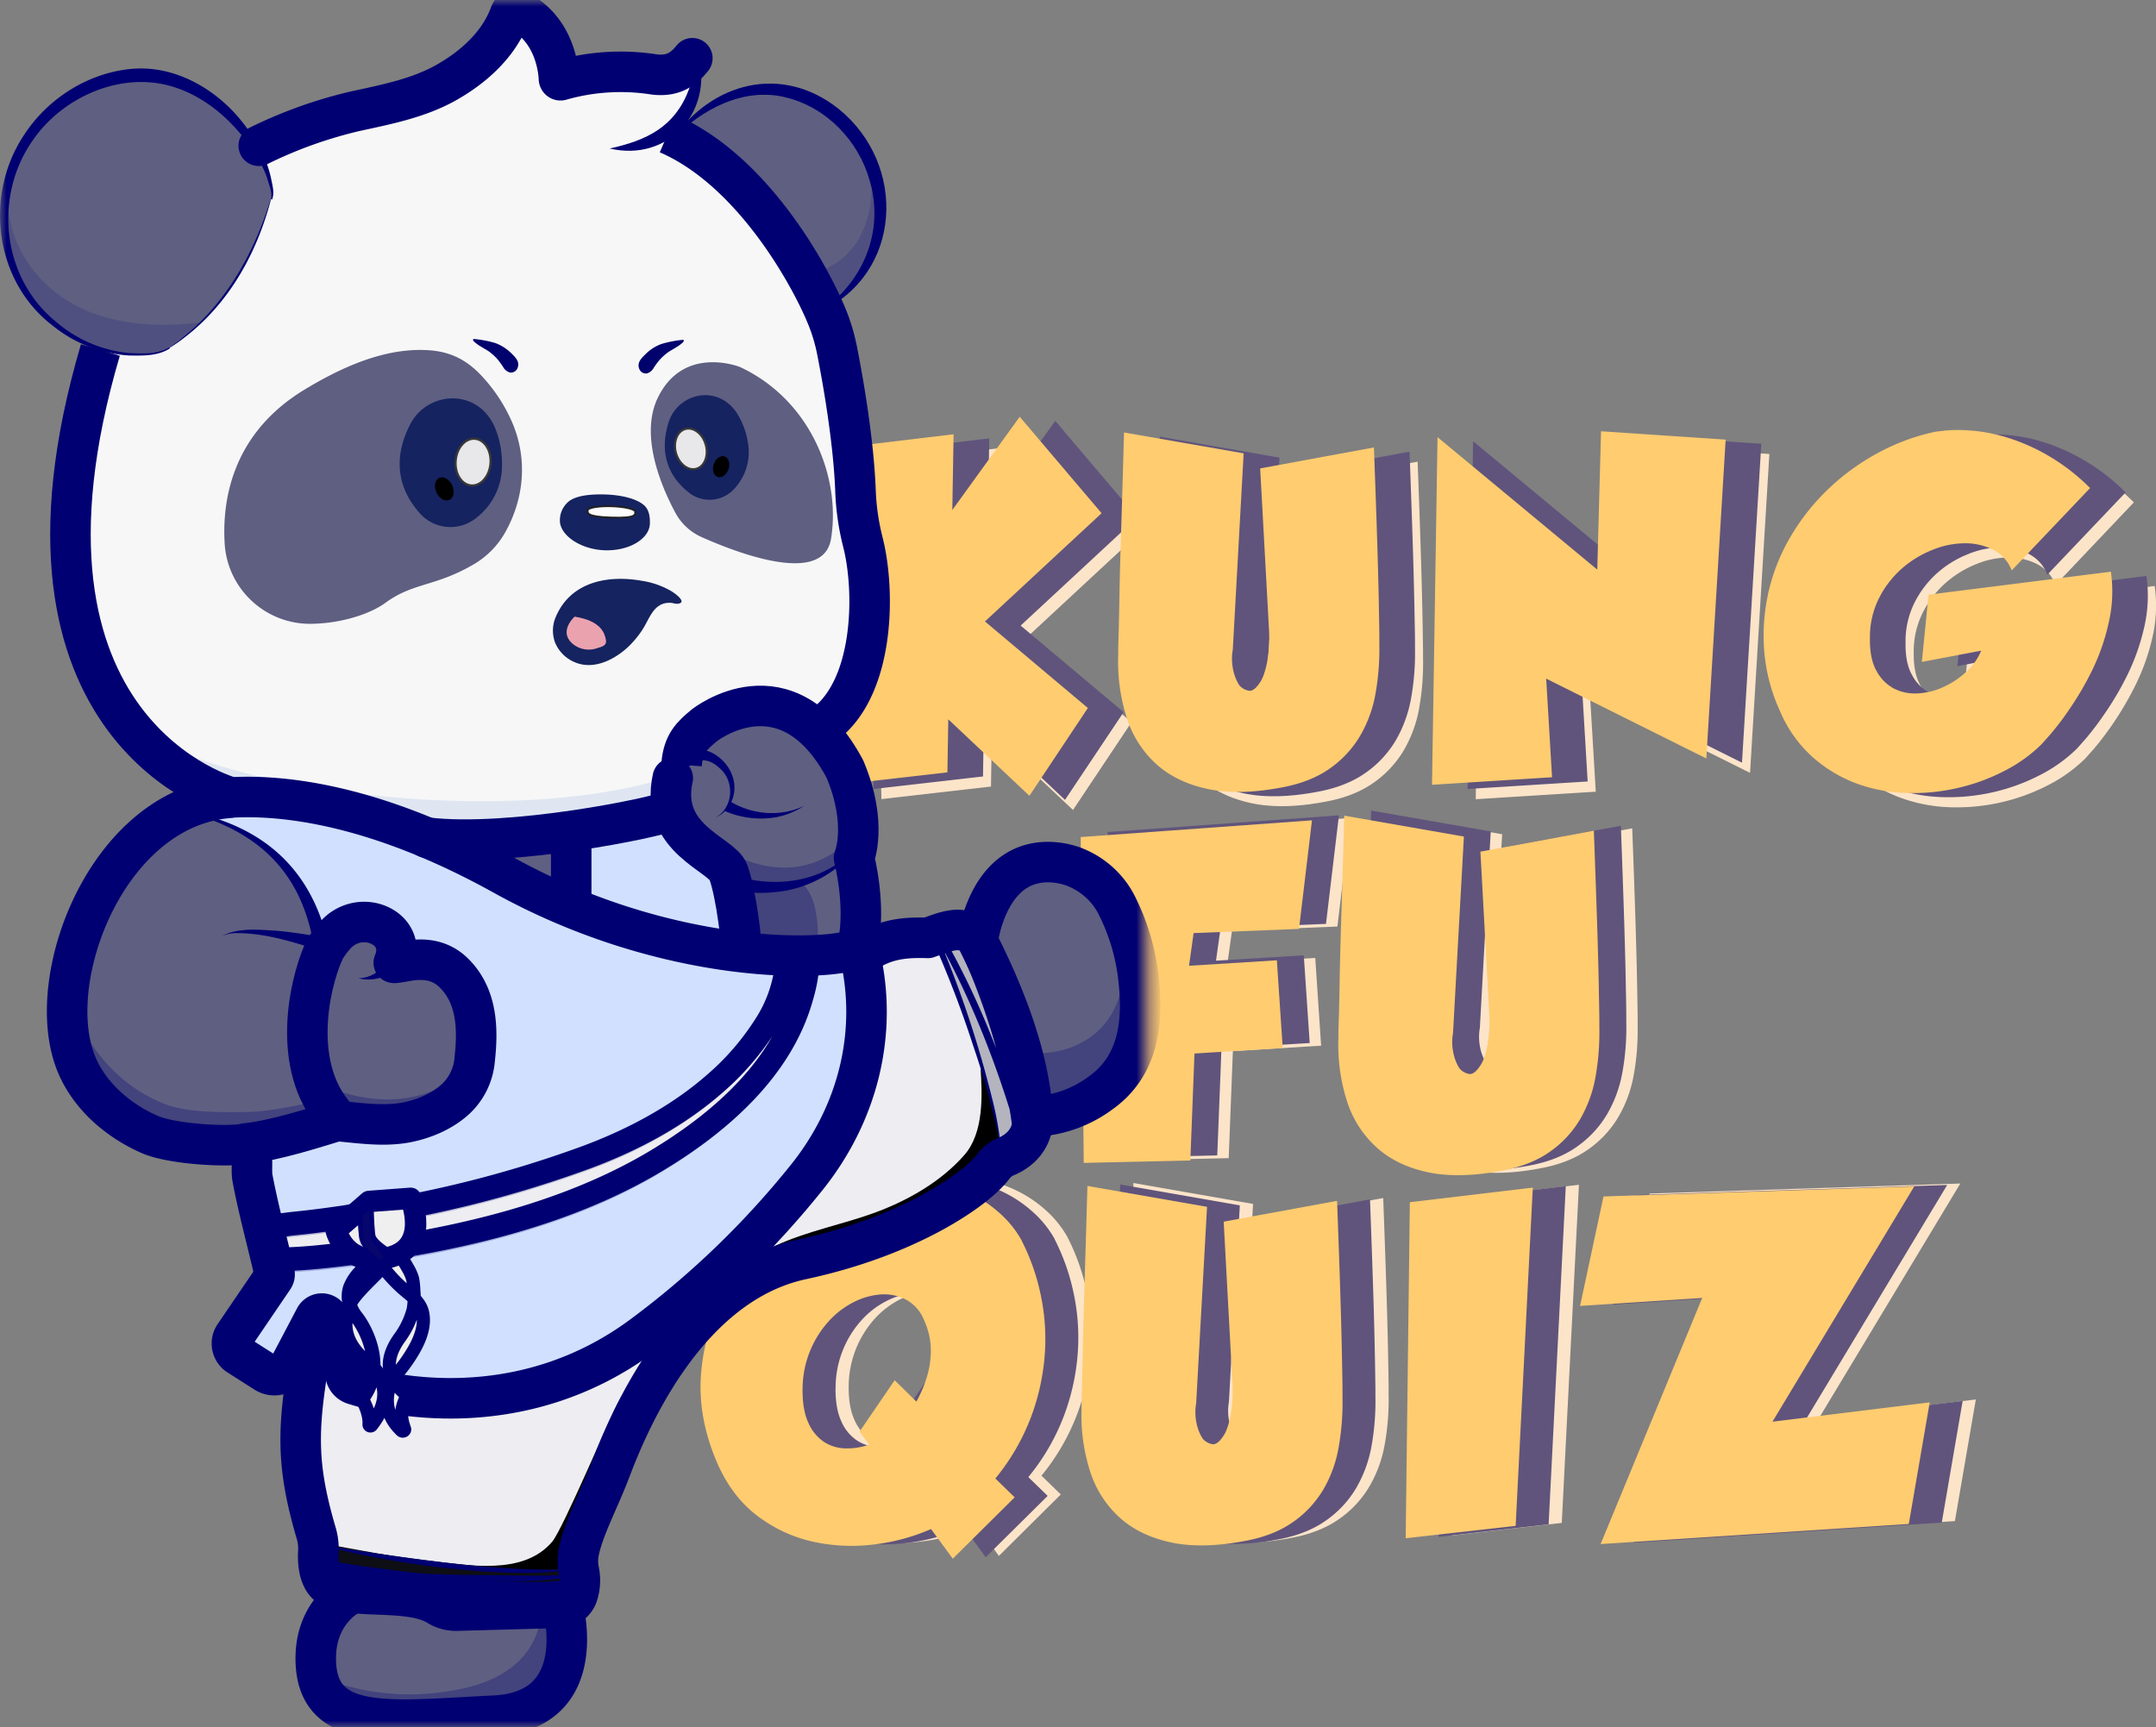 <svg width="166" height="133" fill="none" xmlns="http://www.w3.org/2000/svg"><rect width="100%" height="100%" fill="#808080" stroke="none"/><g clip-path="url(#a)"><path d="m88.183 40.617-8.98 8.338 7.922 6.66-4.51 6.762-6.248-5.89-.067 4.087-8.436.967-.511-25.88 9.434-1.127-.101 5.825 5.186-7.179 6.304 7.434.007.004ZM109.15 35.563c.123 3.283.214 5.922.274 7.917a373.05 373.05 0 0 1 .143 6.728v.514a19.567 19.567 0 0 1-.291 3.766 9.763 9.763 0 0 1-1.176 3.266 8.022 8.022 0 0 1-2.319 2.509c-.977.7-2.196 1.187-3.656 1.463-2.23.43-4.153.473-5.764.13-1.611-.343-2.939-.988-3.979-1.933a8.109 8.109 0 0 1-2.27-3.587c-.482-1.547-.7-3.16-.636-4.781v-.322c0-.213 0-.665.031-1.351.031-.69.042-1.652.067-2.898.02-1.246.063-2.905.13-4.988.066-2.082.14-4.613.223-7.598l9.21 1.61-.836 15.127a4.01 4.01 0 0 0 .017 1.488c.063.322.165.633.305.927.056.112.116.217.186.322.189.224.455.371.742.42.28.042.588-.217.928-.773.074-.13.133-.267.186-.403.15-.42.259-.858.322-1.302.115-.756.147-1.523.098-2.285l-.676-12.359 8.738-1.614.003.008ZM114.046 34.758l12.3 10.203.29-10.643 9.596.644-1.488 24.555-12.331-6.146.452 7.599-9.242.578.423-26.786v-.004ZM158.26 45.028a3.015 3.015 0 0 0-1.432-1.596 4.78 4.78 0 0 0-2.206-.498 6.61 6.61 0 0 0-2.476.515 8.122 8.122 0 0 0-2.35 1.449 7.666 7.666 0 0 0-1.755 2.285 6.618 6.618 0 0 0-.693 3.06c-.021 1.05.147 1.893.501 2.526a3.268 3.268 0 0 0 1.351 1.369c.564.284 1.191.41 1.822.371a5.387 5.387 0 0 0 1.964-.483 6.435 6.435 0 0 0 1.755-1.159 4.65 4.65 0 0 0 1.177-1.658l-4.574.871.515-5.183 14.04-1.768a10.79 10.79 0 0 1-.186 4.008 16.522 16.522 0 0 1-1.289 3.618 24.4 24.4 0 0 1-1.712 2.937 22.901 22.901 0 0 1-1.499 1.981c-.4.451-.617.697-.662.742a11.544 11.544 0 0 1-2.823 2.034 15.384 15.384 0 0 1-3.558 1.319 15.474 15.474 0 0 1-3.929.402 12.182 12.182 0 0 1-3.856-.714 10.66 10.66 0 0 1-3.397-2.009 9.9 9.9 0 0 1-2.529-3.507 13.783 13.783 0 0 1-1.254-4.812 14.97 14.97 0 0 1 2.14-8.869 16.969 16.969 0 0 1 2.9-3.587 17.966 17.966 0 0 1 3.782-2.72 16.253 16.253 0 0 1 4.413-1.61c.042 0 .273-.028.693-.08a10.91 10.91 0 0 1 1.821-.014c.904.063 1.801.217 2.673.465 1.12.325 2.202.777 3.222 1.351a15.736 15.736 0 0 1 3.446 2.625l-6.024 6.349-.011-.01Z" fill="#FCE4C9"/><path d="m87.567 39.84-8.983 8.337 7.929 6.665-4.514 6.758-6.248-5.89-.067 4.087-8.436.967-.515-25.88 9.435-1.123-.099 5.828 5.184-7.179 6.31 7.434.004-.004ZM108.527 34.786c.122 3.283.213 5.926.273 7.917.059 1.995.094 3.528.112 4.603.021 1.075.035 1.782.035 2.125v.518a19.647 19.647 0 0 1-.291 3.766 9.957 9.957 0 0 1-1.173 3.275 8.066 8.066 0 0 1-2.318 2.51c-.977.697-2.196 1.187-3.656 1.463-2.231.43-4.154.472-5.765.13-1.61-.344-2.938-.988-3.978-1.933a8.14 8.14 0 0 1-2.27-3.587 14.165 14.165 0 0 1-.644-4.781v-.329c0-.217 0-.665.031-1.355.032-.685.042-1.651.067-2.894.021-1.242.063-2.908.13-4.991.066-2.082.14-4.613.22-7.595l9.214 1.617-.837 15.127a4.01 4.01 0 0 0 .018 1.487c.06.322.16.634.304.928.056.112.116.217.186.322.19.224.455.371.742.42.277.042.589-.214.928-.774.074-.129.134-.262.186-.402.151-.42.259-.858.322-1.302.116-.756.147-1.523.098-2.285l-.675-12.359 8.744-1.624-.003.003ZM113.423 33.981l12.303 10.203.29-10.654 9.596.644-1.488 24.56-12.335-6.147.452 7.595-9.239.581.417-26.778.004-.004ZM157.633 44.25a2.98 2.98 0 0 0-1.432-1.592 4.803 4.803 0 0 0-2.203-.5 6.715 6.715 0 0 0-2.483.521 8.052 8.052 0 0 0-2.35 1.442 7.603 7.603 0 0 0-1.754 2.285 6.62 6.62 0 0 0-.694 3.06c-.021 1.05.144 1.893.501 2.523a3.264 3.264 0 0 0 1.352 1.369c.564.283 1.19.413 1.821.37a5.392 5.392 0 0 0 1.965-.483 6.61 6.61 0 0 0 1.754-1.158 4.615 4.615 0 0 0 1.173-1.659l-4.57.872.515-5.18 14.036-1.764a10.73 10.73 0 0 1-.185 4.007 16.712 16.712 0 0 1-1.279 3.612 23.658 23.658 0 0 1-1.723 2.944 23.48 23.48 0 0 1-1.495 1.98c-.399.448-.616.697-.658.742a11.48 11.48 0 0 1-2.816 2.027 15.226 15.226 0 0 1-3.558 1.32 15.458 15.458 0 0 1-3.93.402 12.31 12.31 0 0 1-3.862-.707 10.664 10.664 0 0 1-3.401-2.02 9.89 9.89 0 0 1-2.525-3.506 13.796 13.796 0 0 1-1.257-4.806 15.276 15.276 0 0 1 .385-4.634 14.965 14.965 0 0 1 1.755-4.231 16.933 16.933 0 0 1 2.899-3.588 17.65 17.65 0 0 1 3.783-2.72 16.13 16.13 0 0 1 4.412-1.599c.042 0 .273-.025.694-.08a10.91 10.91 0 0 1 1.821-.018c.903.063 1.8.217 2.672.465 1.121.326 2.203.781 3.218 1.355a15.674 15.674 0 0 1 3.446 2.621l-6.023 6.332-.004-.003Z" fill="#60547C"/><path d="m84.82 39.522-8.982 8.337 7.922 6.664-4.5 6.762-6.248-5.89-.067 4.087-8.436.967-.522-25.876 9.434-1.127-.098 5.828 5.19-7.179 6.308 7.434v-.007ZM105.785 34.468c.122 3.283.214 5.922.273 7.917.06 1.995.098 3.532.112 4.602.021 1.075.032 1.782.032 2.125v.514a19.727 19.727 0 0 1-.291 3.767 9.778 9.778 0 0 1-1.184 3.265 8.066 8.066 0 0 1-2.318 2.51c-.977.696-2.196 1.186-3.656 1.462-2.231.431-4.154.473-5.765.13-1.61-.343-2.938-.987-3.978-1.932a8.11 8.11 0 0 1-2.27-3.588 14.165 14.165 0 0 1-.644-4.78v-.322c0-.214.01-.666.032-1.352.02-.686.042-1.651.063-2.898.02-1.245.063-2.908.13-4.99.066-2.083.14-4.614.223-7.596l9.21 1.61-.836 15.127c-.088.494-.08.998.017 1.488.06.322.165.633.305.928.056.111.116.217.186.322.189.224.455.37.742.416.28.046.588-.213.928-.77a3.5 3.5 0 0 0 .186-.403c.15-.42.259-.857.322-1.302.112-.756.147-1.522.098-2.285l-.676-12.358 8.752-1.614.007.007ZM110.681 33.663l12.299 10.203.291-10.654 9.595.643-1.488 24.556-12.331-6.149.452 7.595-9.242.581.424-26.779v.004ZM154.891 43.928a2.995 2.995 0 0 0-1.432-1.592 4.782 4.782 0 0 0-2.206-.497 6.647 6.647 0 0 0-2.48.514 8.117 8.117 0 0 0-2.35 1.439 7.603 7.603 0 0 0-1.754 2.285 6.615 6.615 0 0 0-.694 3.056c-.021 1.05.147 1.893.501 2.527a3.264 3.264 0 0 0 1.352 1.369c.564.283 1.19.409 1.821.37a5.392 5.392 0 0 0 1.965-.483 6.527 6.527 0 0 0 1.754-1.158 4.607 4.607 0 0 0 1.173-1.649l-4.57.868.515-5.18 14.04-1.77a10.664 10.664 0 0 1-.186 4.007 16.443 16.443 0 0 1-1.271 3.619 24.085 24.085 0 0 1-1.723 2.947 22.135 22.135 0 0 1-1.499 1.977c-.399.449-.62.697-.662.742a11.405 11.405 0 0 1-2.816 2.027 14.99 14.99 0 0 1-3.558 1.32 15.355 15.355 0 0 1-3.936.406 12.217 12.217 0 0 1-3.863-.708 10.735 10.735 0 0 1-3.397-2.012 9.89 9.89 0 0 1-2.532-3.514 13.853 13.853 0 0 1-1.257-4.813 15.276 15.276 0 0 1 .385-4.633 15.029 15.029 0 0 1 1.755-4.236 16.933 16.933 0 0 1 2.899-3.587 17.848 17.848 0 0 1 3.783-2.72 16.388 16.388 0 0 1 4.412-1.61c.042 0 .273-.024.694-.08a11.03 11.03 0 0 1 1.831-.014c.904.06 1.8.217 2.672.465 1.121.326 2.203.778 3.222 1.352a15.69 15.69 0 0 1 3.446 2.624l-6.03 6.339-.004.004Z" fill="#FFCC70"/><path d="m86.163 64.281 17.808-1.288-.998 8.361-8.115.323-.353 2.512 6.762-.416.452 6.758-6.794.42-.322 8.24-8.21.185-.227-25.095h-.003ZM125.673 63.798c.123 3.283.214 5.922.273 7.917.06 1.995.095 3.528.112 4.602.021 1.075.032 1.782.032 2.125v.518c.024 1.26-.07 2.524-.291 3.766a9.785 9.785 0 0 1-1.176 3.266 8.056 8.056 0 0 1-2.315 2.509c-.977.697-2.196 1.186-3.657 1.463-2.23.43-4.153.472-5.764.13-1.611-.343-2.938-.987-3.978-1.932a8.105 8.105 0 0 1-2.27-3.588 14.26 14.26 0 0 1-.644-4.781v-.322c0-.217.01-.665.031-1.355.021-.686.042-1.651.067-2.897.021-1.246.066-2.905.129-4.988.064-2.082.141-4.613.225-7.595l9.21 1.61-.837 15.127a4.021 4.021 0 0 0 .326 2.415c.052.112.115.22.185.322.19.224.456.371.743.416.28.043.588-.213.928-.773.074-.13.137-.263.186-.403.15-.42.259-.857.322-1.301.112-.757.147-1.523.098-2.286l-.676-12.359 8.738-1.613.003.007Z" fill="#FCE4C9"/><path d="m85.283 64.078 17.808-1.288-.998 8.361-8.114.323-.354 2.509 6.759-.413.456 6.755-6.794.416-.323 8.24-8.212.185-.228-25.091v.003ZM124.798 63.599c.122 3.283.213 5.922.273 7.917.06 1.994.095 3.531.112 4.602.021 1.075.032 1.782.032 2.125v.514c.028 1.26-.07 2.52-.288 3.762a9.818 9.818 0 0 1-1.176 3.266 8.069 8.069 0 0 1-2.319 2.51c-.973.7-2.192 1.186-3.656 1.462-2.231.431-4.153.473-5.764.13-1.611-.343-2.939-.987-3.979-1.932a8.112 8.112 0 0 1-2.269-3.587 14.203 14.203 0 0 1-.648-4.788v-.323c0-.213.01-.665.031-1.35.021-.686.042-1.653.067-2.898.021-1.24.063-2.902.13-4.988.063-2.086.14-4.62.224-7.599l9.21 1.61-.837 15.127c-.087.494-.08.998.018 1.488.059.322.164.633.308.927.052.112.116.221.186.323.189.224.455.374.742.42.28.042.588-.214.928-.774.074-.13.133-.263.186-.403.154-.42.259-.857.322-1.302.112-.755.147-1.522.098-2.285l-.676-12.358 8.741-1.6.004.004Z" fill="#60547C"/><path d="m83.207 64.463 17.808-1.288-.998 8.362-8.115.322-.353 2.516 6.762-.42.452 6.758-6.794.42-.319 8.24-8.209.185-.231-25.099-.003.004ZM122.718 63.98c.122 3.283.213 5.922.276 7.917.06 1.995.098 3.531.112 4.602.021 1.072.035 1.779.035 2.125v.514a19.646 19.646 0 0 1-.29 3.766 9.931 9.931 0 0 1-1.177 3.266 8.043 8.043 0 0 1-2.322 2.513c-.977.696-2.196 1.186-3.656 1.463-2.231.43-4.154.472-5.765.13-1.611-.343-2.934-.991-3.968-1.936a8.112 8.112 0 0 1-2.269-3.588 14.147 14.147 0 0 1-.644-4.78v-.322c0-.214.01-.666.035-1.352.021-.686.042-1.651.063-2.898.021-1.242.066-2.908.129-4.99.067-2.083.14-4.614.224-7.595l9.211 1.61-.837 15.127a4 4 0 0 0 .017 1.487c.06.322.162.633.305.927.053.113.116.221.186.323.189.224.455.37.742.42.28.041.589-.214.928-.77.074-.13.133-.266.186-.403a6.13 6.13 0 0 0 .322-1.302c.112-.756.147-1.522.098-2.285l-.676-12.362 8.735-1.614v.007Z" fill="#FFCC70"/><path d="M82.216 95.33a16.567 16.567 0 0 1 1.432 4.025c.336 1.515.455 3.069.354 4.616a17.352 17.352 0 0 1-1.044 4.876 16.873 16.873 0 0 1-2.77 4.795l1.488 1.449-4.766 4.732-1.674-2.286a15.329 15.329 0 0 1-4.413 1.19c-1.551.196-3.12.123-4.647-.21a11.088 11.088 0 0 1-4.23-1.939c-1.3-.952-2.337-2.278-3.107-3.976-1.075-2.422-1.51-4.798-1.303-7.129a15.206 15.206 0 0 1 2.014-6.423 16.818 16.818 0 0 1 4.556-5.054 18.052 18.052 0 0 1 6.297-3.024 11.76 11.76 0 0 1 4.104-.34c1.198.12 2.364.427 3.464.917a9.685 9.685 0 0 1 2.627 1.722 8.145 8.145 0 0 1 1.621 2.052l-.003.007Zm-16.873 11.522c0 1.029.15 1.865.451 2.509a3.39 3.39 0 0 0 1.177 1.456 3.084 3.084 0 0 0 1.642.518c.63.018 1.261-.08 1.86-.29l-.742-.998 2.703-3.958 1.674 1.641c.354-.63.638-1.302.837-1.995a7.12 7.12 0 0 0 .273-1.736 5.45 5.45 0 0 0-.143-1.449 6.258 6.258 0 0 0-.417-1.19 3.043 3.043 0 0 0-1.37-1.487 3.648 3.648 0 0 0-1.918-.389 5.477 5.477 0 0 0-2.095.595 6.793 6.793 0 0 0-1.933 1.488 7.808 7.808 0 0 0-1.996 5.285h-.004ZM106.499 92.27c.123 3.284.214 5.922.273 7.917.06 1.995.095 3.532.112 4.603.021 1.071.032 1.781.032 2.124v.515c.024 1.26-.074 2.52-.291 3.759a9.766 9.766 0 0 1-1.177 3.265 8.014 8.014 0 0 1-2.318 2.51c-.977.696-2.196 1.186-3.656 1.463-2.231.43-4.154.472-5.765.129-1.61-.343-2.938-.987-3.978-1.925a8.112 8.112 0 0 1-2.27-3.587 14.169 14.169 0 0 1-.644-4.781v-.322c0-.214 0-.665.032-1.351.031-.686.042-1.652.066-2.898.021-1.246.063-2.905.13-4.991.066-2.082.14-4.613.224-7.595l9.21 1.61-.836 15.12c-.088.493-.081.997.017 1.487.06.322.165.634.305.928.056.112.115.217.185.322.193.224.456.371.743.42.28.045.588-.214.928-.77.07-.13.133-.266.186-.403.15-.42.259-.857.322-1.302.115-.756.147-1.522.098-2.285l-.676-12.358 8.745-1.61.003.007ZM121.569 91.242l-1.321 26.04-8.468.973.322-25.88 9.467-1.133ZM126.784 118.695l7.823-18.955-9.403.612 1.804-8.435 23.926-.773-10.912 18.119 12.106-1.488-1.611 9.366-23.737 1.551.004.003Z" fill="#FCE4C9"/><path d="M81.203 95.438a16.585 16.585 0 0 1 1.433 4.022c.336 1.515.455 3.069.353 4.619a17.247 17.247 0 0 1-1.043 4.879 16.723 16.723 0 0 1-2.77 4.795l1.488 1.449-4.77 4.722-1.674-2.286a15.329 15.329 0 0 1-4.413 1.19 13.717 13.717 0 0 1-4.647-.21 11.075 11.075 0 0 1-4.22-1.932c-1.3-.955-2.336-2.282-3.106-3.976-1.075-2.425-1.51-4.802-1.303-7.129a15.265 15.265 0 0 1 2.014-6.422 16.866 16.866 0 0 1 4.556-5.055 18.08 18.08 0 0 1 6.297-3.023 11.713 11.713 0 0 1 4.097-.34c1.198.123 2.364.438 3.464.927a9.685 9.685 0 0 1 2.626 1.722 8.046 8.046 0 0 1 1.625 2.041l-.007.007ZM64.33 106.96c0 1.029.15 1.865.452 2.509a3.371 3.371 0 0 0 1.177 1.449 3.09 3.09 0 0 0 1.642.515 5.004 5.004 0 0 0 1.86-.291l-.743-.997 2.7-3.955 1.674 1.641c.354-.63.638-1.302.837-1.995a7.121 7.121 0 0 0 .274-1.736 5.467 5.467 0 0 0-.144-1.449 6.258 6.258 0 0 0-.417-1.19 3.04 3.04 0 0 0-1.37-1.487 3.633 3.633 0 0 0-1.915-.385 5.442 5.442 0 0 0-2.097.602 6.575 6.575 0 0 0-1.934 1.487 7.778 7.778 0 0 0-1.989 5.289l-.007-.007ZM105.483 92.382c.123 3.283.214 5.922.274 7.917a371.208 371.208 0 0 1 .143 6.727v.515a19.63 19.63 0 0 1-.29 3.766 9.876 9.876 0 0 1-1.177 3.265 8.064 8.064 0 0 1-2.319 2.51c-.977.7-2.195 1.186-3.656 1.463-2.23.427-4.153.472-5.764.129-1.611-.343-2.939-.987-3.979-1.932a8.135 8.135 0 0 1-2.269-3.591 14.152 14.152 0 0 1-.644-4.777v-.322c0-.214.01-.662.031-1.351.021-.686.042-1.652.063-2.898.021-1.246.063-2.905.13-4.987.066-2.083.14-4.614.224-7.599l9.21 1.61-.84 15.127c-.088.493-.08.997.017 1.487.064.322.165.634.305.928.056.112.12.22.186.322.192.224.455.371.742.416.28.042.588-.213.928-.773.074-.13.133-.263.186-.403.15-.42.259-.857.322-1.302.116-.756.147-1.522.098-2.285l-.676-12.362 8.745-1.614.01.014ZM120.556 91.353l-1.32 26.037-8.468.966.322-25.879 9.466-1.127v.004ZM125.771 118.807l7.824-18.956-9.403.613 1.803-8.435 23.927-.77-10.916 18.119 12.107-1.487-1.608 9.366-23.734 1.547v.003Z" fill="#60547C"/><path d="M78.664 95.546a16.563 16.563 0 0 1 1.433 4.025c.336 1.516.455 3.07.353 4.62a17.359 17.359 0 0 1-1.043 4.876 16.873 16.873 0 0 1-2.77 4.795l1.488 1.449-4.766 4.728-1.674-2.285a15.327 15.327 0 0 1-4.413 1.19 13.85 13.85 0 0 1-4.647-.21 10.992 10.992 0 0 1-4.227-1.932c-1.3-.956-2.336-2.282-3.107-3.976-1.075-2.426-1.51-4.802-1.303-7.13a15.27 15.27 0 0 1 2.014-6.422 16.866 16.866 0 0 1 4.556-5.054 18.143 18.143 0 0 1 6.297-3.024 11.675 11.675 0 0 1 4.105-.336c1.194.119 2.364.427 3.463.917a9.683 9.683 0 0 1 2.627 1.722 8.002 8.002 0 0 1 1.618 2.04l-.004.007Zm-16.873 11.522c0 1.029.15 1.866.452 2.51a3.395 3.395 0 0 0 1.177 1.449c.486.322 1.057.5 1.642.514a5.023 5.023 0 0 0 1.86-.29l-.743-.998 2.704-3.958 1.674 1.641c.354-.63.634-1.298.837-1.995a6.98 6.98 0 0 0 .273-1.739 5.608 5.608 0 0 0-.144-1.449 6.462 6.462 0 0 0-.42-1.19 3.045 3.045 0 0 0-1.37-1.488 3.673 3.673 0 0 0-1.915-.388 5.477 5.477 0 0 0-2.094.595 6.622 6.622 0 0 0-1.933 1.487 7.802 7.802 0 0 0-1.996 5.296l-.004.003ZM102.948 92.491c.123 3.283.214 5.922.273 7.917.06 1.995.095 3.528.112 4.602.021 1.075.032 1.782.032 2.125v.525a19.73 19.73 0 0 1-.291 3.766 9.738 9.738 0 0 1-1.169 3.258 8.077 8.077 0 0 1-2.319 2.51c-.977.696-2.192 1.186-3.656 1.463-2.23.43-4.154.472-5.765.129-1.61-.343-2.938-.987-3.978-1.932a8.158 8.158 0 0 1-2.27-3.587 14.179 14.179 0 0 1-.644-4.781v-.322c0-.217.01-.665.032-1.355.02-.686.042-1.652.066-2.894.025-1.243.063-2.909.13-4.991.066-2.083.14-4.613.224-7.595l9.21 1.61-.836 15.127c-.088.493-.08.997.017 1.487.06.322.165.634.308.928.056.112.12.217.186.322.192.22.455.371.742.416.28.042.589-.213.928-.773.074-.13.133-.263.186-.403.15-.42.26-.857.322-1.302.116-.756.147-1.522.098-2.285l-.669-12.373 8.728-1.602.003.01ZM118.017 91.462l-1.32 26.047-8.468.955.322-25.879 9.466-1.126v.003ZM123.236 118.916l7.823-18.956-9.403.612 1.804-8.431 23.926-.773-10.916 18.119 12.107-1.488-1.611 9.366-23.734 1.547.004.004Z" fill="#FFCC70"/><mask id="b" style="mask-type:luminance" maskUnits="userSpaceOnUse" x="0" y="0" width="89" height="133"><path d="M88.34 0H0v133h88.34V0Z" fill="#fff"/></mask><g mask="url(#b)"><path d="M51.418 11.287s8.762 5.678 11.021 13.206c10.57-5.547 3.019-14.801 3.019-14.801-6.517-5.513-11.26-2.345-14.04 1.595Z" fill="#5F5F82"/><path d="M39.283 1.071s-1.166 6.038-18.046 9.223C8.73 13.482 5.169 39.43 5.169 39.43c-1.166.55-.147 20.08 13.525 21.998 4.973-.872 14.149 3.087 14.149 3.087s15.469-.515 18.82-2.468c3.348-1.953 19.367-2.261 14.348-22.617.287-14.325-6.643-26.698-15.451-28.77 3.24-.374 3.218-6.125 3.218-6.125.028.29-3.026 1.218-6.836 1.029-.907-.045-2.69.455-3.439-.063-1.036-.714-.99-2.52-1.849-3.265a5.365 5.365 0 0 0-2.367-1.17l-.004.004Z" fill="#F7F7F7"/><path d="M14.155 62.37S2.133 66.409 6.497 83.153c7.24 9.587 19.381 2.905 19.381 2.905s11.29 3.157 10.485-6.528c.298-6.629-6.044-5.383-6.044-5.383-.025.221-.123-5.677-5.12-1.326-2.196-8.827-11.043-10.451-11.043-10.451ZM52.045 59.087s-2.136 4.053 4.115 7.658c.578 2.215.904 4.494.967 6.783l9.161-.277-.413-7.525s1.499-10.993-7.547-11.119c-4.795-.242-6.283 4.48-6.283 4.48ZM34.23 64.631l9.931-.658-.178 5.933-9.753-5.275ZM20.943 14.591c.154.368-.82 3.592-2.683 6.773-1.422 2.604-4.91 5.691-6.244 5.82-.77.063-1.541.067-2.312.021-11-1.07-10.52-14.227-7.046-17.247 0 0 6.777-7.186 12.587-2.94 5.81 4.245 5.698 7.574 5.698 7.574ZM79.277 85.501c1.51.795 3.958-.553 5.51-1.725 2.734-2.069 3.512-5.575 3.197-8.687-.239-2.359-1.016-4.868-2.641-6.751a6.03 6.03 0 0 0-3.93-2.118c-4.997-.469-6.36 5.845-6.36 5.845s2.214 1.523 4.22 13.436h.004ZM43.307 124.022s2.277 7.616-5.046 8.106c-8.129.364-13.904 1.302-13.95-4.144-.027-3.559 1.892-4.868 1.892-4.868s5.74-1.873 8.843 1.344c3.922-.2 8.261-.438 8.261-.438Z" fill="#5F5F82"/><path d="M50.038 40.33c-.035 1.145-1.562 2.104-3.46 2.048-1.895-.056-3.506-1.183-3.47-2.324a1.877 1.877 0 0 1 .756-1.495c.64-.426 1.688-.507 2.735-.479 1.142.035 2.375.29 2.984.826.413.354.473.966.452 1.425h.003ZM49.562 44.755c-2.64-.508-5.565-.011-6.745 2.698a2.658 2.658 0 0 0-.098 1.981c.14.364.357.693.634.966.276.273.605.486.97.627 1.414.566 2.966-.221 4.003-1.173a7.357 7.357 0 0 0 1.106-1.313c.582-.864.862-2.138 2.147-2.12.22 0 .43.105.64.073.74-.123-.346-.861-.549-.98a6.522 6.522 0 0 0-2.105-.763l-.003.004Z" fill="#152360"/><path d="M23.8 48.041a6.568 6.568 0 0 1-4.5-1.844 6.562 6.562 0 0 1-2.007-4.428c-.178-3.234.567-8.368 6.132-11.75 2.848-1.728 6.252-3.3 9.673-3.041 1.755.133 3.016.864 4.157 2.156a12.492 12.492 0 0 1 2.241 3.542c1.125 2.747.851 5.722-.588 8.305a6.612 6.612 0 0 1-2.451 2.489c-2.967 1.729-4.634 1.376-6.801 2.968-1.212.882-3.527 1.613-5.852 1.603H23.8ZM57.05 28.297a.962.962 0 0 0-.127-.052c-.557-.203-4.402-1.425-6.262 2.359-1.435 2.926.263 6.877 1.338 8.883a4.248 4.248 0 0 0 2.024 1.876c2.816 1.253 9.383 3.763 9.964.119.753-4.617-1.478-10.587-6.938-13.184Z" fill="#5F5F82"/><path d="M56.77 31.867a3.197 3.197 0 0 0-1.037-1.039c-1.611-.956-3.691-.091-4.255 1.698-.564 1.788-.442 3.811 1.551 5.4a2.562 2.562 0 0 0 3.38-.154 4.142 4.142 0 0 0 1.163-3.762 5.947 5.947 0 0 0-.803-2.143ZM38.13 32.987a3.897 3.897 0 0 0-1.032-1.477c-1.744-1.498-4.444-.885-5.506 1.152-1.06 2.037-1.351 4.515.725 6.86a3.158 3.158 0 0 0 4.122.532 5.11 5.11 0 0 0 1.653-1.876 5.112 5.112 0 0 0 .56-2.436 7.363 7.363 0 0 0-.521-2.758v.003Z" fill="#152360"/><path d="m66.284 73.251 5.362-1.106 3.015-.531s6.41 10.657 4.872 15.83c-1.954 1.463-2.599 1.925-2.599 1.925s-7.53 7.731-17.773 8.011c-8.71 4.029-14.824 22.478-14.824 22.478v3.629l-9.057.55-9.977-1.915-1.702-7.014V103.38l1.842-1.551 40.841-28.578Z" fill="#EDEDF2"/><path d="m19.02 88.298 2.108 9.737-3.264 5.558 3.37 2.296 3.638-4.721 1.979 5.208s15.3 5.264 26.346-6.794c17.472-13.279 13.098-26.334 13.098-26.334s-16.863 2.082-34.296-9.072c-10.016-4.249-17.934-1.88-17.934-1.88 5.27 1.394 9.22 4.351 10.814 10.024 0 0 4.752-3.954 5.894 1.369 2.37.22 7.554 1.936 5.638 8.904-1.621 5.894-10.184 3.066-10.163 3.56l-7.228 2.145Z" fill="#D1E0FF"/><path d="M44.438 63.931v5.975s10.261 3.468 12.429 2.992c.22-1.6-1.002-6.087-1.002-6.087s-4.227-2.758-4.01-4.445c-6.783 1.394-7.417 1.562-7.417 1.562v.003Z" fill="#D1E0FF"/><path d="M53.614 36.102c.634-.174.956-1 .725-1.847-.235-.848-.935-1.394-1.57-1.219-.633.175-.955 1.002-.724 1.849.235.846.935 1.393 1.569 1.218Z" fill="#E8E8EA" stroke="#383838" stroke-width=".16" stroke-miterlimit="10"/><path d="M37.767 35.697c.08-.994-.455-1.848-1.198-1.908-.742-.06-1.408.697-1.488 1.69-.08.995.455 1.849 1.197 1.908.743.06 1.408-.696 1.489-1.69Z" fill="#E8E8EA" stroke="#383838" stroke-width=".17" stroke-miterlimit="10"/><path d="M24.903 121.828s-1.351-2.296-.084-3.097c.886.346 1.909.469 2.837.647 1.772.336 3.562.613 5.355.816 3.019.339 7.27 1.172 9.501-1.46.83-.98 4.44-9.551 5.06-10.685 1.22-2.212 2.893-4.144 4.427-6.143 1.87-2.447 4.661-4.54 7.635-5.936 2.507-1.18 5.263-1.662 7.852-2.629 2.493-.93 5.011-2.38 6.776-4.406 1.478-1.694 1.38-4.553 1.236-6.65.872 2.013 1.552 5.432 1.552 7.017-.088.179-5.187 6.111-16.548 7.694-7.97 3.209-12.047 12.81-12.047 12.81l-2.276 5.026c-1.18.161-2.214 8.606-1.839 8.662 1.135.172-8.857.557-8.857.557s-8.335-2.181-10.58-2.223Z" fill="#000"/><path opacity=".3" d="M24.119 118.867s-.518 2.783.522 3.36c1.04.578 7.992.462 9.056 1.607 1.212.21 9.911-.046 9.911-.046-.206.221 1.296-1.578.483-3.143-3.446 1.085-19.972-1.781-19.972-1.781v.003Z" fill="#313147"/><path d="m78.083 79.751 1.152 6.072s13.12-.93 6.903-15.34c2.472 11.088-6.644 11.039-7.383 10.391M24.61 129.077s4.584 2.373 11.038.959c6.45-1.418 5.992-6.195 5.992-6.195l1.772.22s1.187 6.178-2.09 7.413c-3.279 1.239-14.286 2.412-16.163-.822-.424-.49-.546-1.575-.546-1.575h-.004Z" fill="#000072" opacity=".3"/><path opacity=".3" d="M71.583 71.963c1.25 1.831 4.192 8.569 5.313 15.324.098.517.136 1.046.112 1.571a3.955 3.955 0 0 0 1.429-.837c.41-.377.735-.836.956-1.35 0 0-.956-9.332-4.385-14.648-3.25-.416-3.828-.406-3.428-.063l.003.004Z" fill="#313147"/><path d="M51.855 59.738c-.08.14.148 1.663-.665 2.31-3.32 2.656-12.993 3.682-18.186 1.921a29.34 29.34 0 0 0-4.367-1.105c-9.243-.172-16.383-2.937-19.483-8.134-.045-.088-.094-.172-.14-.256 3.086 5.768 29.145 9.825 42.845 5.26l-.004.004Z" fill="#DFE6F2"/><path d="M.704 15.218c-.484 2.538 2.241 11.165 14.772 9.608-.19.37-1.773 1.452-2.007 1.683C9.315 29.445-.904 24.227.704 15.218Z" fill="#43437E" opacity=".5"/><path d="M48.907 39.417c0 .203.123.508-1.845.441-1.92-.056-1.822-.353-1.814-.556.007-.203.83-.347 1.842-.316 1.012.032 1.828.225 1.82.431h-.003Z" fill="#FCFCFC" stroke="#212121" stroke-width=".14" stroke-miterlimit="10"/><path d="M44.246 47.488s-1.083.949-.386 1.855c.228.283.543.493.904.602.36.108.75.112 1.107.004.462-.144.875-.197.777-.686-.098-.49-.347-1.446-2.406-1.775h.004Z" fill="#EBA2AF"/><path d="M25.775 86.569c-.196.154-.665.22-.92.308a32.134 32.134 0 0 1-3.244.83c-2.952.591-6.174.822-9.098.017-1.404-.385-2.977-1.06-3.94-2.044-4.174-4.83-3.337-8.712-3.337-8.712 1.351 3.319 3.586 6.587 7.554 8.093 1.66.626 4.23.598 6.016.58 2.214-.02 4.36-.602 6.528-1.015.154.543.364 1.072.623 1.575.095.274-.056.28-.185.375l.003-.007Z" fill="#000072" opacity=".3"/><path d="M24.777 83.513s.848 2.706 1.286 2.986c.623.063 8.562.998 10.079-4.406-4.816 4.801-11.365 1.42-11.365 1.42ZM54.062 65.443c-.266-.374-.942-.455-1.033-.906-.091-.452-.43-.907-.333-1.359 0 0 6.977 7.193 12.874 1.359.256.846 0 1.301 0 1.301s-3.043 3.095-8.223 2.209c-1.26-.721-2.196-1.641-3.285-2.604Z" fill="#000072" opacity=".3"/><path d="M56.282 68.674s1.18 3.618.718 4.336c1.044.374 5.89.287 5.89.287.242-1.844-.03-4.294-1.064-5.176-1.72.738-3.509.707-5.544.556v-.004Z" fill="#000072" opacity=".3"/><path d="M67.086 14.591s.26 5.629-5.172 6.615c1.446 1.288 1.835 2.412 1.835 2.412s6.083-4.564 3.337-9.026Z" fill="#43437E" opacity=".5"/><path d="M63.041 24.052c3.44-2.261 5.071-6.261 3.916-10.15-.844-3.055-3.338-5.649-6.448-6.398-3.243-.822-6.503.917-8.737 3.23 3.043-4.399 8.401-5.82 12.772-2.369 5.326 4.277 4.97 12.757-1.503 15.687Z" fill="#000072"/><path d="M51.344 62.514c-.71.398-11.987 2.772-18.501 1.991" stroke="#000072" stroke-width="3.12" stroke-linecap="round" stroke-linejoin="round"/><path d="M20.246 94.444c.017-.07.045-.053.22-.046.62.004 1.236-.041 1.846-.136.665-.073 1.327-.136 1.979-.22a99.618 99.618 0 0 0 2.255-.308c.68-.102 1.422-.322 2.112-.322a88.326 88.326 0 0 0 16.579-4.323c3.61-1.351 7.01-3.192 9.81-5.642a20.315 20.315 0 0 0 3.922-4.553 10.507 10.507 0 0 0 1.523-3.963c.042-.367.063-.734.067-1.105 0-.07.028-.137.08-.186a.26.26 0 0 1 .186-.073h.273c.315.01.178-.05.494-.039 1.106.038.2 3 .045 3.51-1.586 5.349-6.199 9.447-11.242 12.44-4.78 2.838-10.268 4.623-15.84 5.796-2.504.528-5.04.934-7.589 1.252-2.105.263-4.272.501-6.402.456a.074.074 0 0 1-.045-.018.067.067 0 0 1-.025-.038l-.178-1.61c-.028-.239-.14-.575-.091-.809.01-.025.014-.049.017-.063h.004Z" fill="#EDEDF2" stroke="#000072" stroke-width="1.82" stroke-linejoin="round"/><path opacity=".24" d="M20.242 94.843c.018-.07.046-.053.22-.042.62.004 1.237-.042 1.846-.136.666-.074 1.328-.14 1.98-.22a99.61 99.61 0 0 0 2.255-.309c.679-.101 1.421-.322 2.111-.322a88.595 88.595 0 0 0 16.58-4.322c3.613-1.351 7.014-3.185 9.809-5.642a20.243 20.243 0 0 0 3.922-4.554 10.567 10.567 0 0 0 1.523-3.962c.067-.465.053-.927.074-1.393.175.035.354.046.532.028.316.01.179-.045.494-.035 1.107.039.2 3 .046 3.507-1.587 5.348-6.199 9.447-11.242 12.443-4.784 2.842-10.268 4.613-15.84 5.796-2.504.528-5.04.934-7.59 1.253-2.104.266-4.272.504-6.401.455a.07.07 0 0 1-.046-.014.067.067 0 0 1-.024-.039l-.179-1.606c-.028-.238-.14-.574-.09-.809l.013-.07.007-.007Z" stroke="#000072" stroke-width="1.22" stroke-linejoin="round"/><path d="M17.868 61.428c-9.453.536-14.611 13.773-12.04 20.381.934 2.404 3.06 4.396 5.69 5.555 1.716.755 5.926.972 7.176.738 1.016.357.588 1.771.743 2.604.465 2.481 1.134 4.868 1.695 7.332a.508.508 0 0 1-.077.389l-3.009 4.424a1.092 1.092 0 0 0-.164.851 1.077 1.077 0 0 0 .51.7l2.032 1.295a1.32 1.32 0 0 0 1.016.171c.171-.042.332-.115.476-.224.144-.105.263-.238.35-.392l1.993-3.787a.595.595 0 0 1 1.079.088l1.295 4.445a.939.939 0 0 0 .624.619c2.255.725 12.667 3.343 22.26-3.797a68.523 68.523 0 0 0 12.631-12.188c3.912-4.9 5.446-11.077 4.08-17.023a.572.572 0 0 0-.283-.347.6.6 0 0 0-.221-.067.557.557 0 0 0-.228.025c-3.078.83-14.709.823-26.728-5.835-9.963-5.533-17.132-6.18-20.907-5.974" stroke="#000072" stroke-width="3.12" stroke-linejoin="round"/><path d="M66.235 73.63c1.59-1.212 3.12-1.477 5.197-1.4 1.366-.501 2.448-.935 3.38-.28.192.136.35.318.459.531 3.306 6.518 4.08 10.76 4.258 13.553v.129c-.024 1.537-1.008 2.471-2.08 2.909a2.366 2.366 0 0 0-.995.79c-1.253 1.68-6.419 5.349-14.715 7.123-7.341 1.572-12.069 9.163-14.692 16.093-.931 2.461-2.105 4.571-2.48 6.419-.097.48-.097.973 0 1.453.134.623.102 1.27-.097 1.872a1.462 1.462 0 0 1-1.352.998l-8.017.22c-.486 0-.966-.136-1.38-.392-2.153-1.326-6.307-.455-8.212-1.396-.977-.483-1.044-1.939-.998-2.783a4.043 4.043 0 0 0-.154-1.358c-1.593-5.414-1.478-8.186-.413-14.238a1.44 1.44 0 0 1 .22-.542l.956-1.512M25.95 86.328c1.755.16 3.545.44 5.3.118 1.362-.255 2.766-.843 3.803-1.784a4.689 4.689 0 0 0 1.495-3.07c.26-2.331.203-4.83-1.551-6.611-1.016-1.03-2.245-1.212-3.618-.984-.07.01-1.061.2-1.061.147.637-1.477-.231-2.748-1.667-3.073a2.932 2.932 0 0 0-2.777.886c-.393.42-.725.889-.998 1.393" stroke="#000072" stroke-width="3.12" stroke-linejoin="round"/><path d="M24.938 73.251c-1.236 2.783-2.598 9.415 1.303 13.15" stroke="#000072" stroke-width="3.12" stroke-linejoin="round"/><path d="M25.219 73.412c-2.284-.766-4.669-1.575-7.106-1.55-.35.014-.694.088-1.02.22 1.276-.664 2.816-.479 4.207-.405a35.38 35.38 0 0 1 4.234.664l-.315 1.065v.006Z" fill="#000072"/><path d="M43.98 69.405v-5.33" stroke="#000072" stroke-width="3.12" stroke-linecap="round" stroke-linejoin="round"/><path d="M52.476 58.895c.126-1.625.798-2.248 1.761-3.042 0 0 6.325-5.016 10.815 3.37 1.796 4.253.704 6.85.704 6.85s.963 3.644.287 6.748" stroke="#000072" stroke-width="3.12" stroke-linejoin="round"/><path d="M57.098 72.901s-.343-3.874-1.019-5.74c-.5-1.392-5.312-2.537-4.28-7.238" stroke="#000072" stroke-width="3.12" stroke-linecap="round" stroke-linejoin="round"/><path d="M79.354 85.995a9.247 9.247 0 0 0 5.446-1.869c2.879-2.079 3.218-5.432 2.879-8.568a16.504 16.504 0 0 0-1.622-5.695 6.078 6.078 0 0 0-1.443-1.935 6.19 6.19 0 0 0-2.077-1.232 5.937 5.937 0 0 0-1.327-.28c-5.277-.483-5.964 6.237-5.964 6.237M43.307 123.599s2.277 8.001-5.046 8.519c-8.129.382-13.904 1.369-13.95-4.35-.027-3.742 2.711-5.016 2.711-5.016" stroke="#000072" stroke-width="3.12" stroke-linejoin="round"/><path d="M57.196 67.603c2.249.577 4.77.388 6.805-.791a7.951 7.951 0 0 0 1.87-1.512 8.086 8.086 0 0 1-1.72 1.736 9.14 9.14 0 0 1-4.65 1.683c-.855.084-1.713.06-2.56-.07a.513.513 0 0 1-.197-.084.56.56 0 0 1-.224-.353.545.545 0 0 1 .098-.41.487.487 0 0 1 .161-.143.548.548 0 0 1 .417-.056Z" fill="#000072"/><path d="M25.992 86.306c-1.814.55-4.994 1.593-7.305 1.789" stroke="#000072" stroke-width="3.14" stroke-linejoin="round"/><path d="M13.4 62.293c6.02.868 10.302 3.941 11.787 10.027l-1.085.221a13.547 13.547 0 0 0-1.191-3.71c-1.923-3.836-5.477-5.642-9.522-6.542h.01v.004Z" fill="#000072"/><path d="M30.248 96.215c.15.941-2.907 3.073-3.355 4.322-.865 2.268.36 3.637 1.905 4.82l.014.014c1.429 1.75.564 3.384-.22 4.389a.08.08 0 0 1-.046.028.155.155 0 0 1-.053 0 .097.097 0 0 1-.042-.032.08.08 0 0 1-.014-.049c.052-.836-.41-1.704-.529-1.914a.116.116 0 0 1-.014-.046c0-.014.004-.031.014-.045 1.828-2.401.28-5.394-.522-6.36a2.917 2.917 0 0 1-.455-.885 2.146 2.146 0 0 1 .014-1.302c.179-.448.441-.85.781-1.194.466-.563.904-1.151 1.31-1.757.28-.398.557-.794.833-1.193l.382 1.208-.003-.004Z" fill="#EFEFEF" stroke="#000072" stroke-width="1.06" stroke-linejoin="round"/><path d="m28.9 94.391-.014 1.327c-.014.273.003.55.056.816.087.318.23.619.423.885.603.83 1.317 1.575 2.12 2.212.556.473.983.921 1.085 1.628.171 1.158-.442 2.345-1.086 3.318-.238.36-.497.707-.774 1.039-.112.137-.256.263-.354.406 0 0-1.509 2.188.55 4.151.105.102.29 0 .245-.129-.2-.588-.455-1.306.15-2.485a.108.108 0 0 0 .012-.081.114.114 0 0 0-.043-.07c-.791-.689-2.157-2.019-.539-4.329.5-.665.869-1.425 1.082-2.23.084-.472.098-.956.05-1.431a5.805 5.805 0 0 0-.092-.921 3.585 3.585 0 0 0-.396-.885 10.24 10.24 0 0 0-.724-1.124 26.557 26.557 0 0 0-1.762-2.103l.01.006Z" fill="#EFEFEF" stroke="#000072" stroke-width="1.01" stroke-linejoin="round"/><path d="m25.877 94.738 2.539-2.212 3.204-.242s1.594 3.808-1.744 4.572c-3.337.766-3.999-2.118-3.999-2.118Z" fill="#EFEFEF" stroke="#000072" stroke-width="1.65" stroke-linejoin="round"/><path d="M30.062 96.975c-.665-.494-1.705-1.068-1.796-1.834a15.731 15.731 0 0 1-.08-.991 31.625 31.625 0 0 1-.043-1.41" stroke="#000072" stroke-width="1.26" stroke-linejoin="round"/><path opacity=".15" d="M29.148 96.975c-.441-.392-1.107-.851-1.177-1.46a19.747 19.747 0 0 1-.052-.791 40.11 40.11 0 0 1-.028-1.124l.525-.332.193 2.236.994 1.418-.455.049v.004Z" fill="#313147" stroke="#000072" stroke-width=".62" stroke-linejoin="round"/><path d="M17.868 61.429S-.995 56.56 7.729 26.954" stroke="#000072" stroke-width="3.12" stroke-linejoin="round"/><path d="M53.306 4.484c-.823 1.039-1.7 1.396-2.939 1.249a16.739 16.739 0 0 0-7.176.441.1.1 0 0 1-.056.004c-.017 0-.035-.011-.049-.021a.103.103 0 0 1-.035-.042.099.099 0 0 1-.014-.053c-.035-.738-.34-3.825-3.145-5.25a.395.395 0 0 0-.178-.042.538.538 0 0 0-.182.032.449.449 0 0 0-.249.262c-.844 2.328-2.77 4.064-4.871 5.264-2.154 1.229-4.651 1.712-7.071 2.24a34.471 34.471 0 0 0-7.418 2.657" stroke="#000072" stroke-width="3.12" stroke-linecap="round" stroke-linejoin="round"/><path d="M46.939 11.438c2.879-.63 5.019-1.676 6.1-4.54.33-.871.575-1.77.733-2.691 1.166 4.428-2.308 8.281-6.833 7.231Z" fill="#000072"/><path d="M63.182 56.004c4.114-2.671 4.262-10.308 3.253-14.263a18.77 18.77 0 0 1-.564-3.895c-.147-4.001-1.012-8.785-1.418-10.833a14.14 14.14 0 0 0-.708-2.436c-1.17-2.989-5.652-11.396-12.327-14.28" stroke="#000072" stroke-width="3.12" stroke-linejoin="round"/><path d="M13.049 26.845c-.914.585-2.073.546-3.12.532-2.161-.14-4.22-.948-5.898-2.32-4.472-3.434-5.26-10.063-2.164-14.686 1.796-2.762 4.871-4.729 8.173-5.058 3.37-.34 6.602 1.519 8.637 4.109 1.001 1.274 1.852 2.709 2.192 4.305.095.514.28 1.078.095 1.603-.004.014-.01.024-.025.028-.01.007-.024.007-.038.003-.014-.003-.025-.01-.029-.024-.006-.01-.006-.024-.003-.038.102-.522-.14-1.008-.277-1.509a7.337 7.337 0 0 0-.633-1.403c-1.506-2.632-3.909-4.946-6.865-5.772-3.912-1.088-8.317.903-10.569 4.19C-.511 15.127.147 21.37 4.283 24.752a10.085 10.085 0 0 0 5.656 2.436c1.02.042 2.15.119 3.054-.42.01-.007.024-.01.038-.007.014 0 .025.01.032.021.007.01.01.024.007.038 0 .014-.01.025-.021.032v-.007Z" fill="#000072"/><path d="M20.974 14.882c-1.008 4.277-3.225 8.41-6.762 11.098-.487.4-1.034.725-1.552 1.075.508-.375 1.033-.718 1.503-1.137 3.442-2.783 5.606-6.832 6.811-11.036ZM30.97 73.972a3.059 3.059 0 0 1-3.373 1.365 2.534 2.534 0 0 0 2.07-1.148c.129-.199.227-.42.287-.65l1.019.44v-.01l-.004.004ZM51.369 59.479c.683-1.13 2.13-2.191 3.456-1.502 1.153.582 1.916 1.887 1.681 3.144-.066.395-.227.77-.469 1.091-.242.319-.56.578-.924.75 1.358-.799 1.47-2.794.308-3.788-1.247-1.19-2.406-.535-3.079.827a.581.581 0 0 1-.133.185.55.55 0 0 1-.637.08.575.575 0 0 1-.175-.143.505.505 0 0 1-.102-.203.499.499 0 0 1-.01-.227.53.53 0 0 1 .08-.214h.004Z" fill="#000072"/><path d="M56.212 61.712c1.699 1.04 3.923 1.228 5.726.336a6.156 6.156 0 0 1-2.167.886 6.949 6.949 0 0 1-3.986-.487l.417-.739h.01v.004Z" fill="#000072"/><path d="M52.605 26.334c.05-.07.063-.126 0-.165a8.434 8.434 0 0 0-1.67.319 3.344 3.344 0 0 0-1.209.763c-.329.319-.714.679-.5 1.172a.536.536 0 0 0 .23.267c.106.059.225.083.347.07a.866.866 0 0 0 .518-.413c.137-.218.291-.424.456-.62.19-.213.403-.406.634-.578.185-.14.396-.234.588-.364.22-.122.427-.273.613-.448l-.007-.003ZM36.464 26.267c-.053-.07-.063-.125 0-.164a8.426 8.426 0 0 1 1.67.315 3.44 3.44 0 0 1 1.209.763c.329.319.714.679.5 1.172a.537.537 0 0 1-.23.266.566.566 0 0 1-.347.07.912.912 0 0 1-.302-.154.818.818 0 0 1-.217-.259 5.88 5.88 0 0 0-.448-.616 4.142 4.142 0 0 0-.634-.577c-.186-.14-.396-.234-.588-.364a3.001 3.001 0 0 1-.617-.452h.004Z" fill="#02026E"/><path d="M24.15 118.724c0 .028.032.038.05.049.385.119.78.21 1.176.276 1.275.221 2.553.427 3.832.616 4.258.602 8.541 1.176 12.842 1.222.861.014 1.723-.035 2.578-.14-1.692.378-3.443.413-5.17.381a68.42 68.42 0 0 1-10.31-1.141 50.332 50.332 0 0 1-3.803-.833 7.118 7.118 0 0 1-1.156-.374c-.02-.014-.06-.028-.045-.056h.007Z" fill="#000072"/><path d="M24.266 120.278c.704.15 1.828.189 2.56.269 1.723.123 3.429.389 5.145.578 1.716.189 5.964.161 7.75.21.858.014 1.72.021 2.578 0 .738-.035 1.509 0 2.213-.27a.397.397 0 0 0 .22-.192h.039a.466.466 0 0 1-.22.262c-.68.375-1.482.424-2.232.522-2.591.234-5.197.07-7.781-.182-2.581-.326-5.187-.203-7.75-.613-.855-.143-1.734-.231-2.543-.556l.021-.039v.014-.003Z" fill="#000072"/><path d="M24.406 120.519c-.193.284 16.474 2.804 20.242 1.537" stroke="#000072" stroke-width="1.17" stroke-linejoin="round"/><path d="M33.736 123.232c.949-.123 1.905-.179 2.86-.165.953.084 1.913.056 2.855-.084 1.629-.262 4-.563 5.656-.773v.038a13.237 13.237 0 0 1-4.206.907c-.953.094-1.92.01-2.879.094-.96.081-1.905.245-2.864.172-.48-.014-.96-.067-1.433-.147v-.039h.01v-.003ZM76.882 88.897a.958.958 0 0 0 .077-.505 9.728 9.728 0 0 0-.238-1.588 60.657 60.657 0 0 0-1.772-6.213 81.278 81.278 0 0 0-3.072-8.036.437.437 0 0 1-.014-.326.44.44 0 0 1 .54-.28c.108.032.2.106.259.2a62.33 62.33 0 0 1 3.705 7.745 68.044 68.044 0 0 1 2.721 8.124l-.99.178c-.547-5.677-2.295-11.27-4.802-16.39a.348.348 0 0 1-.021-.252.338.338 0 0 1 .16-.192.349.349 0 0 1 .253-.021c.084.028.15.084.193.16l1.428 2.73c.942 1.835 1.87 3.672 2.704 5.552.438.934.788 1.91 1.044 2.912l-.056.014a17.752 17.752 0 0 0-1.132-2.856c-1.327-2.783-2.85-5.464-4.314-8.176l.07-.039c2.658 5.131 4.444 10.745 5.029 16.502a.053.053 0 0 1-.014.039c-.007.01-.021.017-.035.021-.014 0-.028 0-.039-.007a.056.056 0 0 1-.024-.031c-1.52-5.457-3.544-10.805-6.304-15.765l.08-.038a82.647 82.647 0 0 1 4.088 12.303c.266 1.05.469 2.117.598 3.191.014.365.102.746-.087 1.086l-.046-.039.01-.004Z" fill="#000072"/><path d="M34.604 38.496c.333-.154.424-.661.207-1.127-.217-.468-.666-.72-.998-.566-.333.154-.424.661-.207 1.127.217.468.666.72.998.566ZM55.256 36.733c.312.105.687-.165.834-.602.147-.438.01-.876-.301-.98-.312-.106-.687.164-.834.598-.147.438-.01.875.301.98v.004Z" fill="#000"/></g></g><defs><clipPath id="a"><path fill="#fff" d="M0 0h166v133H0z"/></clipPath></defs></svg>